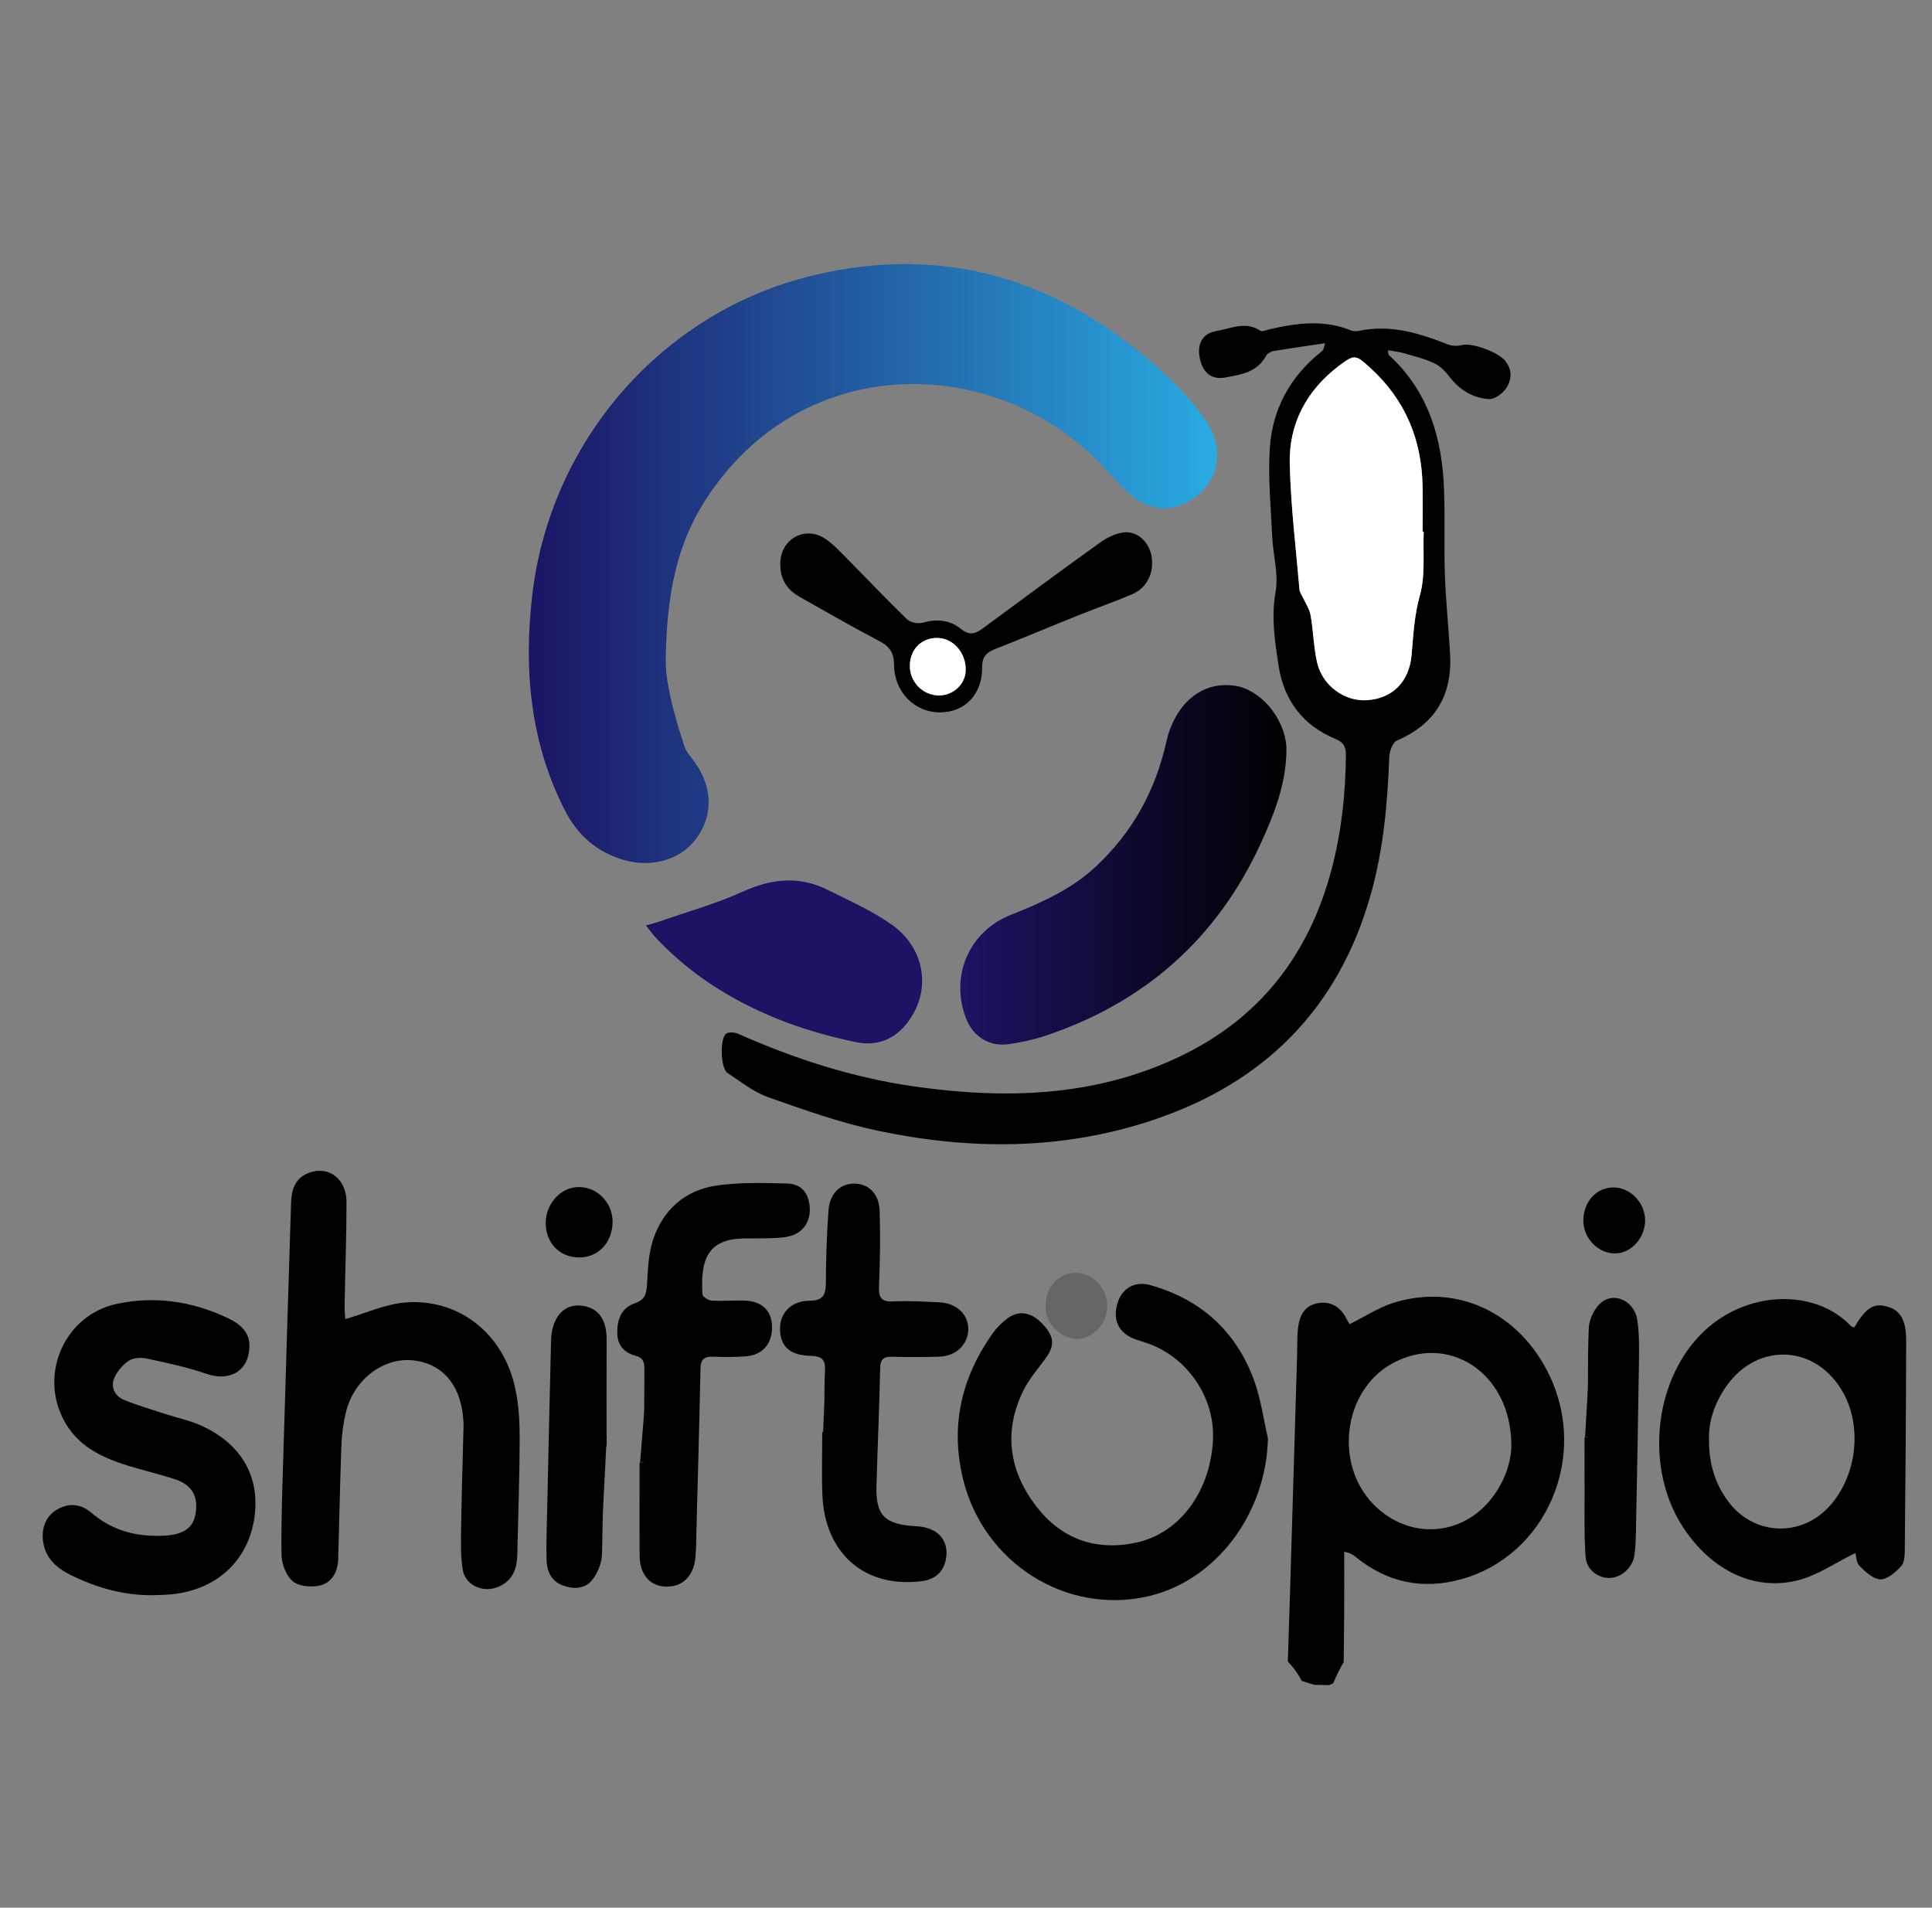 <?xml version="1.0" encoding="utf-8"?>
<!-- Generator: Adobe Illustrator 16.0.0, SVG Export Plug-In . SVG Version: 6.00 Build 0)  -->
<!DOCTYPE svg PUBLIC "-//W3C//DTD SVG 1.1//EN" "http://www.w3.org/Graphics/SVG/1.1/DTD/svg11.dtd">
<svg version="1.1" id="Layer_1" xmlns="http://www.w3.org/2000/svg" xmlns:xlink="http://www.w3.org/1999/xlink" x="0px" y="0px"
	 width="631.824px" height="623.864px" viewBox="0 0 631.824 623.864" enable-background="new 0 0 631.824 623.864"
	 xml:space="preserve">
<rect x="0" y="0" width="631.824" height="623.864" fill="#808080" stroke="none"/>
<linearGradient id="SVGID_1_" gradientUnits="userSpaceOnUse" x1="172.94" y1="184.303" x2="398.033" y2="184.303">
	<stop  offset="0" style="stop-color:#1B1464"/>
	<stop  offset="1" style="stop-color:#29ABE2"/>
</linearGradient>
<path fill-rule="evenodd" clip-rule="evenodd" fill="url(#SVGID_1_)" d="M217.731,214.673c-0.344,8.01,2.652,18.81,6.125,29.503
	c0.474,1.463,1.578,2.766,2.552,4.015c6.478,8.297,7.12,17.553,1.708,25.483c-4.983,7.303-14.662,10.34-24.187,7.554
	c-8.75-2.559-15.061-8.133-19.153-16.135c-11.344-22.187-13.529-45.866-10.746-70.188c5.786-50.562,42.379-92.868,91.653-104.791
	c43.308-10.479,81.155,1.314,113.793,30.888c5.353,4.85,10.416,10.247,14.583,16.122c6.425,9.058,4.798,19.428-3.012,25.354
	c-6.548,4.97-14.107,5.141-20.512-0.022c-3.261-2.629-6.091-5.83-8.923-8.949c-34.356-37.853-99.313-39.911-131.29,10.625
	C221.285,178.417,218.116,194.523,217.731,214.673z"/>
<path fill-rule="evenodd" clip-rule="evenodd" d="M433.376,112.244c-6.156,0.915-11.585,1.665-16.985,2.58
	c-0.881,0.15-1.984,0.847-2.396,1.609c-2.895,5.37-8.274,6.104-13.354,7.025c-4.528,0.82-7.365-1.657-8.284-6.362
	c-0.91-4.665,0.852-8.074,5.465-8.842c4.687-0.78,9.5-3.334,14.338-0.091c0.602,0.404,1.934-0.218,2.908-0.444
	c8.902-2.062,17.783-3.282,26.633,0.301c0.762,0.309,1.75,0.39,2.554,0.216c10.358-2.244,19.885,0.698,29.341,4.446
	c1.382,0.549,3.217,0.498,4.699,0.138c2.997-0.729,11.398,2.159,13.885,5.114c2.411,2.865,2.244,6.208,0.436,8.955
	c-1.161,1.764-3.806,3.747-5.661,3.632c-5.228-0.325-9.591-2.956-12.9-7.258c-1.329-1.728-2.989-3.507-4.901-4.413
	c-3.129-1.482-6.567-2.34-9.915-3.318c-1.637-0.478-3.367-0.633-5.313-0.981c0.116,0.805,0.026,1.341,0.246,1.541
	c13.102,11.942,17.518,27.461,18.093,44.447c0.31,9.169-0.065,18.361,0.259,27.528c0.305,8.584,1.206,17.146,1.696,25.726
	c0.769,13.437-4.748,22.983-17.375,28.384c-1.369,0.586-2.43,3.433-2.501,5.274c-0.589,15.174-1.886,30.188-6.023,44.92
	c-10.653,37.925-35.309,62.188-72.292,74.267c-29.27,9.559-59.136,9.437-88.935,3.158c-12.185-2.568-24.067-6.797-35.845-10.957
	c-4.793-1.694-9.022-5.09-13.347-7.955c-2.253-1.493-2.572-11.288-0.404-12.838c0.87-0.623,2.781-0.449,3.912,0.053
	c18.47,8.189,37.552,14.363,57.586,17.215c29.61,4.214,58.762,3.467,86.438-9.601c26.478-12.502,42.678-33.445,50.082-61.581
	c3.215-12.213,4.522-24.597,4.639-37.177c0.023-2.697-0.745-4.205-3.358-5.278c-10.753-4.412-16.96-12.729-18.674-24.011
	c-1.209-7.957-2.454-15.88-0.959-24.201c1.021-5.682-0.824-11.842-1.102-17.802c-0.45-9.727-1.424-19.513-0.793-29.184
	c0.818-12.551,6.543-23.116,16.461-31.167c0.338-0.275,0.685-0.557,0.954-0.893C432.843,114.218,432.86,113.904,433.376,112.244z
	 M465.604,173.868c-0.121-0.003-0.241-0.006-0.362-0.009c0-4.945,0.074-9.892-0.014-14.836c-0.27-15.299-5.687-28.321-17.12-38.721
	c-4.739-4.311-5.104-4.571-10.308-0.607c-10.505,7.999-16.302,18.84-16.013,31.922c0.304,13.782,2.026,27.533,3.188,41.292
	c0.066,0.78,0.659,1.515,1.002,2.272c0.906,1.996,2.252,3.913,2.625,6.004c0.919,5.139,0.974,10.454,2.139,15.523
	c1.756,7.636,9.16,12.843,16.474,12.276c8.267-0.64,13.634-6.042,14.413-14.716c0.59-6.57,0.879-13.024,2.727-19.583
	C466.195,188.147,465.299,180.838,465.604,173.868z"/>
<path fill-rule="evenodd" clip-rule="evenodd" d="M421.297,543.566c1.799,1.813,3.236,3.914,4.433,6.163
	c1.414,0.481,2.841,0.927,4.274,1.304c0.807-0.054,2.998,0.039,4.582,0.066c0.459-0.188,0.93-0.382,1.4-0.575
	c0.985-2.396,2.146-4.72,3.45-6.951c0.054-5.436,0.112-10.87,0.157-16.307c0.056-6.598,0.01-13.196,0.01-19.796
	c2.187,0.455,2.964,1.058,3.727,1.682c10.363,8.479,22.103,10.855,34.86,7.225c27.534-7.837,41.233-39.83,28.612-66.404
	c-9.831-20.7-30.408-30.453-51.224-23.858c-4.885,1.547-9.323,4.509-14.175,6.924c-0.257-0.41-0.685-0.974-0.988-1.599
	c-1.954-4.018-5.211-6.037-9.559-5.225c-4.609,0.861-6.064,4.624-6.436,8.791c-0.245,2.747-0.141,5.527-0.223,8.292
	c-0.771,26.039-1.538,52.078-2.332,78.116c-0.224,7.295-0.467,14.591-0.708,21.886C421.204,543.389,421.253,543.474,421.297,543.566
	z M454.936,446.117c18.403-10.463,39.237,2.563,39.333,26.529c-0.023,5.12-1.991,11.571-6.31,17.179
	c-9.937,12.906-27.486,13.806-38.878,2.067C436.285,478.704,439.318,454.999,454.936,446.117z"/>
<linearGradient id="SVGID_2_" gradientUnits="userSpaceOnUse" x1="314.04" y1="282.835" x2="420.697" y2="282.835">
	<stop  offset="0" style="stop-color:#1B1464"/>
	<stop  offset="1" style="stop-color:#000000"/>
</linearGradient>
<path fill-rule="evenodd" clip-rule="evenodd" fill="url(#SVGID_2_)" d="M420.667,246.892c-0.425,10.397-4.194,19.894-8.453,29.132
	c-14.292,31.003-37.874,51.784-70.176,62.659c-3.838,1.292-7.868,2.141-11.876,2.769c-6.452,1.01-11.84-2.299-14.197-8.312
	c-5.371-13.701,0.823-28.442,14.456-33.884c10.049-4.012,19.866-8.307,27.922-15.832c11.976-11.186,19.521-24.831,23.068-40.771
	c0.378-1.695,0.882-3.386,1.538-4.991c4.024-9.83,11.883-14.808,21.005-13.384c8.216,1.282,15.924,10.294,16.701,19.559
	C420.742,244.849,420.667,245.873,420.667,246.892z"/>
<path fill-rule="evenodd" clip-rule="evenodd" d="M112.913,431.4c6.76-1.944,13.143-4.938,19.719-5.445
	c17.051-1.315,31.323,9.655,35.551,26.733c1.346,5.439,1.751,11.23,1.757,16.861c0.014,12.957-0.497,25.913-0.76,38.87
	c-0.1,4.913-1.698,8.84-6.66,10.7c-4.816,1.803-10.404-0.78-11.206-5.821c-0.723-4.546-0.575-9.262-0.505-13.897
	c0.169-11.062,0.518-22.12,0.794-33.181c0.004-0.146,0-0.29-0.004-0.437c-0.33-12.036-6.339-19.709-16.357-20.884
	c-9.665-1.133-19.382,6.102-22.054,16.716c-0.881,3.501-1.387,7.162-1.524,10.771c-0.479,12.511-0.704,25.029-1.058,37.545
	c-0.12,4.213-2.118,7.72-6.104,8.614c-2.779,0.625-6.832,0.251-8.802-1.441c-2.174-1.864-3.604-5.731-3.642-8.749
	c-0.147-11.637,0.341-23.285,0.683-34.926c0.781-26.629,1.604-53.255,2.444-79.881c0.135-4.274,1.171-8.168,5.687-9.93
	c6.524-2.545,12.458,1.833,12.45,9.551c-0.013,11.207-0.432,22.415-0.63,33.623C112.658,428.62,112.863,430.453,112.913,431.4z"/>
<path fill-rule="evenodd" clip-rule="evenodd" d="M606.764,507.887c-6.46,3.153-12.343,7.313-18.859,8.942
	c-14.264,3.569-28.003-3.214-37.198-16.906c-12.695-18.901-10.18-47.455,5.45-63.47c14.162-14.511,37.195-15.371,49.089-2.847
	c0.271,0.286,0.761,0.364,1.142,0.536c3.728-6.352,6.275-8.022,10.496-6.921c4.532,1.183,6.505,4.267,6.491,11.456
	c-0.042,22.694-0.235,45.388-0.454,68.08c-0.019,1.848-0.076,4.233-1.159,5.409c-1.809,1.966-4.46,4.338-6.758,4.34
	c-2.307,0.002-4.923-2.383-6.81-4.306C607.046,511.032,607.024,508.758,606.764,507.887z M558.892,470.611
	c-0.088,8.16,2.102,14.849,6.388,20.55c8.098,10.772,23.065,11.706,32.446,2.022c9.225-9.522,11.498-25.732,5.241-37.377
	c-8.556-15.924-27.875-17.237-38.291-2.613C560.748,458.71,558.743,464.819,558.892,470.611z"/>
<path fill-rule="evenodd" clip-rule="evenodd" d="M414.654,470.416c-0.552,24.666-17.039,46.654-39.407,51.679
	c-26.73,6.002-53.519-10.981-60.25-38.187c-4.298-17.369-0.664-33.176,9.482-47.643c1.315-1.877,3.007-3.599,4.833-4.985
	c3.861-2.931,7.903-2.225,11.635,1.706c3.827,4.033,4.066,7.02,1.054,11.172c-2.559,3.527-5.527,6.881-7.408,10.752
	c-6.492,13.363-4.579,26.164,4.295,37.714c8.188,10.657,19.354,14.674,32.531,11.905c14.256-2.994,24.3-16.543,25.255-33.36
	c0.797-14.03-8.36-27.489-21.76-31.984c-1.38-0.463-2.788-0.854-4.135-1.397c-5.087-2.046-6.957-6.237-5.285-11.723
	c1.429-4.685,5.608-7.211,10.619-5.804c16.539,4.644,28.109,15.047,34.008,31.166C412.342,457.497,413.183,464.07,414.654,470.416z"
	/>
<path fill-rule="evenodd" clip-rule="evenodd" d="M49.863,521.696c-9.542,0.049-18.451-2.474-26.89-6.689
	c-4.117-2.057-7.598-4.931-8.688-9.78c-1.049-4.664,0.457-9.045,3.865-11.236c4.079-2.624,8.167-2.313,11.728,0.734
	c5.557,4.755,11.928,7.128,19.123,7.488c2.163,0.107,4.366,0.135,6.505-0.144c5.633-0.732,8.135-3.193,8.606-8.128
	c0.484-5.078-1.667-8.475-6.942-10.19c-5.116-1.664-10.38-2.873-15.518-4.479c-8.796-2.748-16.743-6.597-21.144-15.524
	c-7.522-15.26,1.08-33.778,17.654-37.322c12.542-2.682,24.644-0.855,36.171,4.556c3.891,1.826,7.386,4.401,7.238,9.458
	c-0.233,7.933-6.407,11.497-14.007,8.869c-6.378-2.206-13.053-3.613-19.669-5.03c-1.869-0.4-4.435-0.218-5.899,0.812
	c-2.032,1.428-3.942,3.682-4.777,5.99c-1.036,2.864,0.568,5.626,3.411,6.774c4.423,1.787,9.024,3.14,13.569,4.621
	c3.732,1.216,7.643,2.007,11.213,3.578c13.59,5.985,19.853,17.028,17.722,30.69c-2.141,13.73-12.22,23.044-26.733,24.631
	C54.235,521.612,52.043,521.594,49.863,521.696z"/>
<path fill-rule="evenodd" clip-rule="evenodd" d="M210.698,478.319c0-10.19-0.046-20.381,0.035-30.568
	c0.019-2.305-0.39-3.719-2.993-4.409c-3.488-0.926-5.779-3.282-5.871-7.218c-0.103-4.448,1.239-8.358,5.658-9.861
	c3.336-1.135,3.878-3.059,4.064-6.127c0.297-4.909,0.444-10.025,1.962-14.623c3.266-9.89,10.488-16.295,20.795-17.79
	c7.561-1.096,15.364-0.877,23.042-0.663c4.693,0.131,7.03,3.072,7.41,7.599c0.391,4.651-2.056,8.44-6.459,9.604
	c-1.802,0.476-3.73,0.567-5.608,0.643c-3.055,0.121-6.115,0.096-9.174,0.111c-12.314,0.062-14.52,7.146-13.826,18.313
	c0.048,0.768,1.929,1.96,3.013,2.024c3.624,0.217,7.279-0.147,10.911,0c5.684,0.229,8.818,3.438,8.828,8.713
	c0.011,5.504-3.175,9.127-8.692,9.52c-3.479,0.248-6.991,0.254-10.478,0.103c-2.903-0.128-4.175,0.775-4.238,3.896
	c-0.354,17.899-0.865,35.798-1.334,53.695c-0.073,2.766-0.048,5.545-0.337,8.289c-0.645,6.127-4.483,9.619-9.979,9.294
	c-4.979-0.292-8.179-4.019-8.234-9.979c-0.093-10.188-0.026-20.377-0.026-30.566C209.678,478.319,210.188,478.319,210.698,478.319z"
	/>
<line stroke="#000000" stroke-width="2" stroke-miterlimit="10" x1="210.334" y1="478.318" x2="213.28" y2="441.984"/>
<path fill-rule="evenodd" clip-rule="evenodd" d="M269.7,468.321c0-6.694-0.241-13.398,0.094-20.076
	c0.187-3.746-1.139-4.733-4.646-4.824c-6.582-0.172-9.631-2.809-10.03-7.961c-0.436-5.624,3.282-10.034,9.494-10.059
	c4.681-0.019,5.466-2.025,5.477-6.039c0.021-7.852,0.299-15.715,0.855-23.545c0.391-5.51,3.92-8.805,8.48-8.738
	c4.658,0.068,8.052,3.301,8.242,8.933c0.273,8.134,0.133,16.294-0.2,24.429c-0.148,3.618,0.465,5.372,4.601,5.176
	c5.075-0.24,10.185,0.055,15.271,0.309c5.61,0.281,9.484,4.122,9.325,8.979c-0.162,4.917-4.135,8.652-9.598,8.79
	c-5.092,0.128-10.189,0.146-15.279,0.02c-2.682-0.067-3.879,0.639-3.943,3.633c-0.275,12.8-0.836,25.594-1.21,38.391
	c-0.292,9.951,2.599,12.837,13.188,13.414c6.466,0.354,10.208,4.116,9.666,9.725c-0.459,4.746-3.281,7.609-8.104,8.222
	c-18.529,2.353-31.694-9.033-32.438-28.271c-0.265-6.826-0.043-13.669-0.043-20.506C269.168,468.32,269.433,468.321,269.7,468.321z"
	/>
<line stroke="#000000" stroke-width="2" stroke-miterlimit="10" x1="270.067" y1="470.652" x2="271.278" y2="444.024"/>
<linearGradient id="SVGID_3_" gradientUnits="userSpaceOnUse" x1="211.21" y1="314.59" x2="301.562" y2="314.59">
	<stop  offset="0" style="stop-color:#1B1464"/>
	<stop  offset="1" style="stop-color:#1B1464"/>
</linearGradient>
<path fill-rule="evenodd" clip-rule="evenodd" fill="url(#SVGID_3_)" d="M211.21,302.662c2.095-0.604,3.196-0.865,4.258-1.236
	c9.173-3.208,18.614-5.829,27.434-9.821c9.412-4.259,18.44-5.241,27.709-0.603c7.265,3.634,14.869,6.923,21.375,11.665
	c9.834,7.166,12.099,19.209,6.771,28.728c-4.186,7.478-10.634,11.156-18.891,9.422c-8.779-1.842-17.552-4.325-25.854-7.695
	c-14.815-6.014-28.245-14.443-39.318-26.224C213.634,305.771,212.72,304.508,211.21,302.662z"/>
<path fill-rule="evenodd" clip-rule="evenodd" d="M307.298,232.974c-8.146-0.028-14.886-6.609-14.915-15.603
	c-0.015-4.255-1.687-6.085-5.094-7.873c-8.759-4.595-17.345-9.525-25.958-14.395c-4.323-2.444-6.33-6.228-6.146-11.226
	c0.279-7.584,7.964-11.918,14.395-7.87c2.421,1.524,4.475,3.695,6.514,5.752c6.868,6.923,13.564,14.021,20.567,20.802
	c1.101,1.065,3.652,1.509,5.2,1.069c4.579-1.304,8.82-0.873,12.396,2.047c2.616,2.137,4.569,1.732,6.936-0.014
	c12.763-9.41,25.498-18.859,38.387-28.095c2.355-1.688,5.302-3.204,8.103-3.471c4.348-0.415,7.988,3.186,8.85,7.514
	c1.068,5.378-1.264,10.564-6.191,12.686c-5.877,2.53-11.938,4.624-17.878,7.009c-9.048,3.633-18.028,7.435-27.106,10.99
	c-2.933,1.149-4.197,2.622-4.172,6.046C321.252,227.163,315.435,233.003,307.298,232.974z M297.551,217.401
	c-0.204,5.371,3.994,9.892,9.324,10.04c4.753,0.132,8.854-3.646,8.945-8.24c0.109-5.566-3.892-10.307-8.907-10.554
	C301.674,208.39,297.754,212.054,297.551,217.401z"/>
<g>
	<path fill-rule="evenodd" clip-rule="evenodd" d="M197.018,472.948c0,11.78,0.212,23.566-0.15,35.336
		c-0.089,2.914-1.436,6.264-3.285,8.534c-2.382,2.926-6.276,2.953-9.723,1.609c-3.694-1.441-5.066-4.752-5.133-8.434
		c-0.101-5.519,0.101-11.043,0.222-16.564c0.406-18.321,0.813-36.643,1.263-54.963c0.198-8.061,4.631-12.6,10.928-11.325
		c4.823,0.977,7.26,4.731,7.24,10.899c-0.041,11.636-0.012,23.271-0.012,34.906C197.917,472.947,197.468,472.947,197.018,472.948z"
		/>
</g>
<line stroke="#000000" stroke-width="2" stroke-miterlimit="10" x1="195.526" y1="507.118" x2="197.426" y2="469.671"/>
<path fill-rule="evenodd" clip-rule="evenodd" d="M519.386,470.016c0-11.917-0.271-23.845,0.195-35.743
	c0.114-2.913,1.948-6.61,4.213-8.404c4.377-3.467,10.756-0.203,11.657,5.836c0.703,4.704,0.591,9.56,0.525,14.344
	c-0.253,18.316-0.621,36.631-0.979,54.944c-0.048,2.468-0.152,4.949-0.458,7.396c-0.524,4.227-4.225,7.592-8.199,7.66
	c-3.7,0.063-7.482-2.655-7.793-6.842c-0.537-7.219-0.297-14.497-0.34-21.751c-0.034-5.812-0.007-11.625-0.007-17.438
	C518.596,470.017,518.991,470.017,519.386,470.016z"/>
<line stroke="#000000" stroke-width="2" stroke-miterlimit="10" x1="519.367" y1="470.019" x2="521.339" y2="436.155"/>
<path fill-rule="evenodd" clip-rule="evenodd" d="M200.333,399.708c-0.096,6.76-4.766,11.616-11.085,11.527
	c-6.308-0.089-10.793-4.8-10.779-11.321c0.014-6.432,5.152-11.863,11.079-11.706C195.587,388.369,200.42,393.521,200.333,399.708z"
	/>
<path fill-rule="evenodd" clip-rule="evenodd" d="M517.802,399.134c0.049-6.298,4.435-10.954,10.158-10.786
	c5.381,0.157,10.031,5.12,10.046,10.719c0.016,5.766-4.564,10.834-9.804,10.852C522.596,409.938,517.758,404.92,517.802,399.134z"/>
<path fill-rule="evenodd" clip-rule="evenodd" fill="#FFFFFF" d="M465.604,173.868c-0.305,6.971,0.591,14.279-1.25,20.817
	c-1.848,6.559-2.137,13.013-2.727,19.583c-0.779,8.674-6.146,14.076-14.413,14.716c-7.313,0.566-14.718-4.641-16.474-12.276
	c-1.165-5.069-1.22-10.384-2.139-15.523c-0.373-2.091-1.719-4.009-2.625-6.004c-0.343-0.758-0.936-1.493-1.002-2.272
	c-1.161-13.759-2.884-27.51-3.188-41.292c-0.289-13.082,5.508-23.923,16.013-31.922c5.204-3.963,5.568-3.704,10.308,0.607
	c11.434,10.4,16.851,23.422,17.12,38.721c0.088,4.944,0.014,9.891,0.014,14.836C465.363,173.862,465.483,173.865,465.604,173.868z"
	/>
<path fill-rule="evenodd" clip-rule="evenodd" fill="#FFFFFF" d="M297.551,217.401c0.203-5.347,4.123-9.011,9.362-8.754
	c5.016,0.247,9.017,4.987,8.907,10.554c-0.091,4.594-4.192,8.373-8.945,8.24C301.545,227.293,297.347,222.771,297.551,217.401z"/>
<path fill-rule="evenodd" clip-rule="evenodd" fill="#666666" d="M341.928,427.061c0.049-6.299,4.434-10.955,10.158-10.787
	c5.38,0.157,10.031,5.12,10.046,10.72c0.015,5.766-4.565,10.833-9.805,10.851C346.722,437.865,341.883,432.846,341.928,427.061z"/>
</svg>

